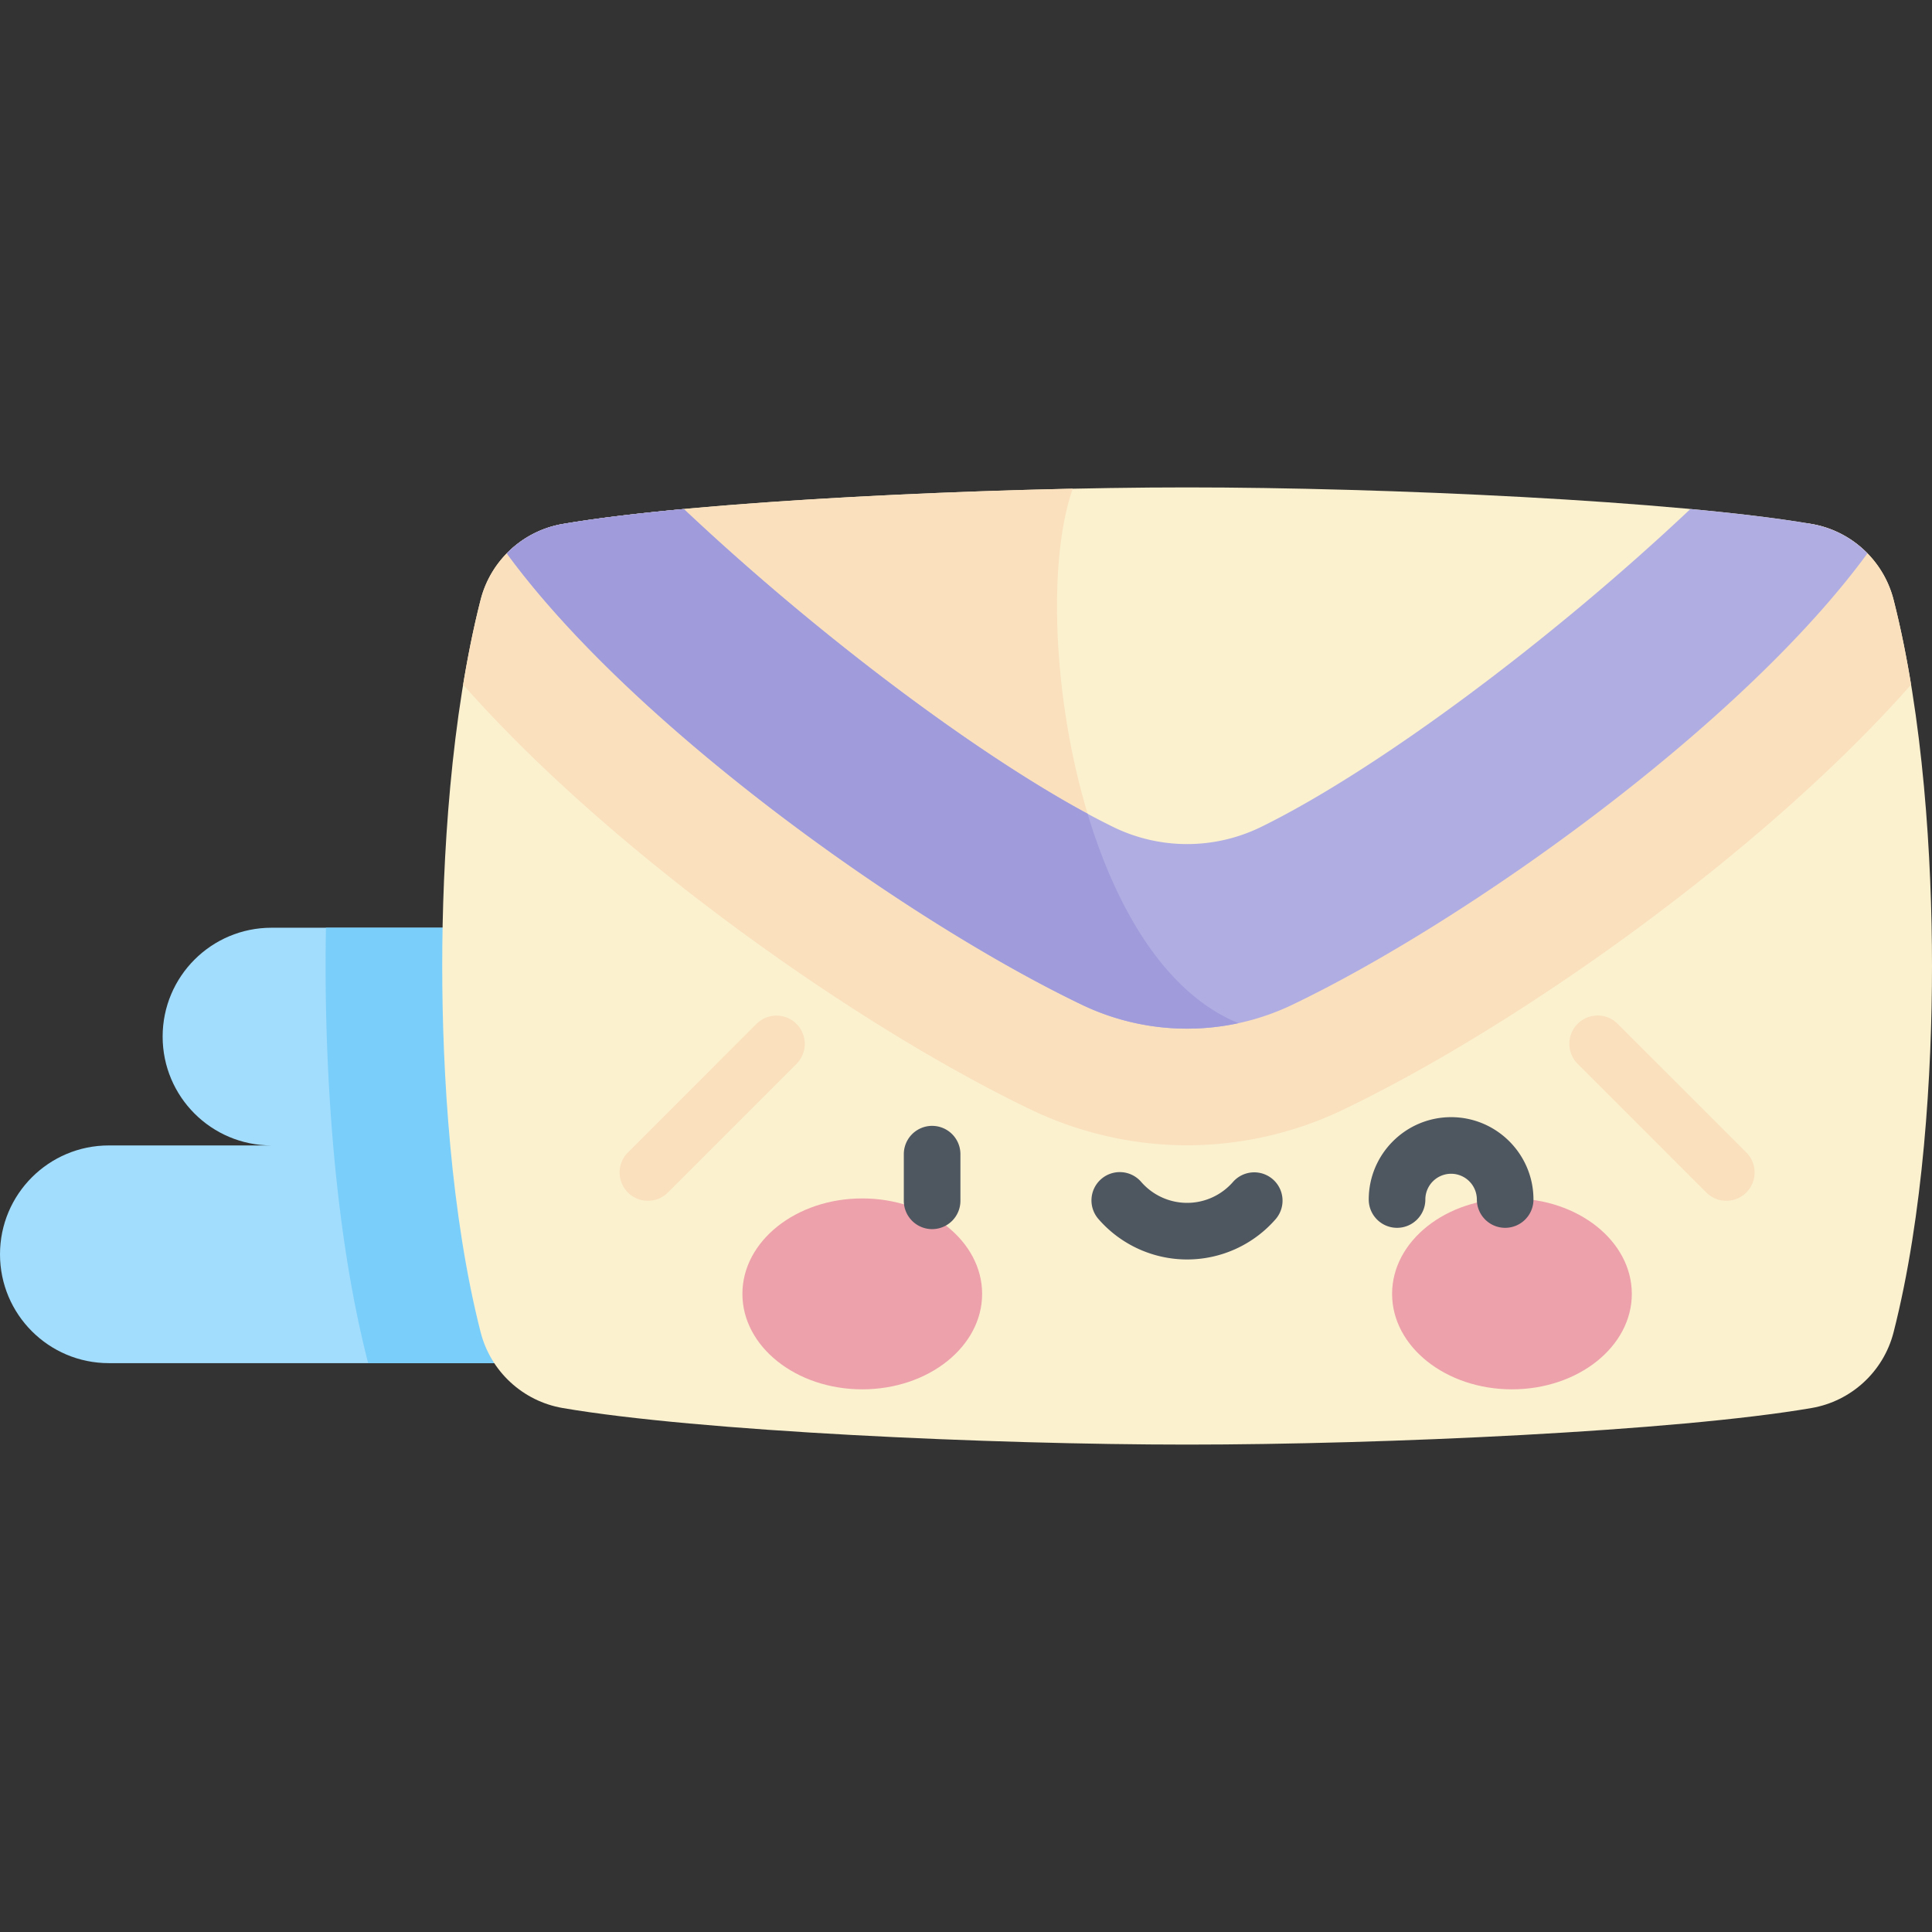 <svg viewBox="0 0 512 512" xmlns="http://www.w3.org/2000/svg"><rect x="0" y="0" width="512" height="512" fill="#333333" stroke="none"/><path d="M71.947 245.859c-15.932 0-28.847 12.915-28.847 28.847 0 15.932 12.915 28.847 28.847 28.847h-43.1C12.915 303.554 0 316.469 0 332.401c0 15.932 12.915 28.847 28.847 28.847H171.35v-115.39H71.947z" fill="#a2ddfd"/><path d="M86.286 256c0 22.81 1.448 66.747 11.146 104.718.046.178.099.353.146.53h73.772v-115.39H86.38A563.696 563.696 0 0086.286 256z" fill="#7acefa"/><path d="M314.596 129.168c51.99 0 129.819 3.559 165.488 9.692 10.555 1.815 19.081 9.692 21.731 20.068C509.707 189.829 512 227.573 512 256s-2.293 66.171-10.185 97.072c-2.65 10.376-11.177 18.253-21.731 20.068-35.668 6.133-113.497 9.692-165.488 9.692s-129.819-3.559-165.487-9.692c-10.555-1.815-19.081-9.692-21.731-20.068-7.892-30.9-10.185-68.644-10.185-97.072s2.293-66.171 10.185-97.072c2.65-10.376 11.177-18.253 21.731-20.068 35.668-6.133 113.496-9.692 165.487-9.692z" fill="#fbf1cf"/><path d="M149.916 138.727c37.21 40.533 97.023 81.726 136.788 100.79a64.507 64.507 0 0013.577 4.731c-20.212-34.807-24.579-90.592-15.979-114.737-47.999 1.018-104.921 4.266-134.386 9.216z" fill="#fae0bd"/><path d="M501.815 158.928c-2.65-10.376-11.177-18.253-21.731-20.068l-.805-.135c-37.21 40.534-97.024 81.727-136.79 100.792a64.512 64.512 0 01-55.784 0c-39.766-19.065-99.58-60.259-136.79-100.792l-.806.135c-10.555 1.815-19.081 9.692-21.731 20.068-1.839 7.199-3.362 14.777-4.635 22.514 38.974 44.233 103.925 90.315 150.601 112.693 12.798 6.135 27.062 9.379 41.254 9.379 14.19 0 28.455-3.243 41.253-9.379 46.676-22.379 111.627-68.46 150.6-112.693-1.274-7.737-2.798-15.315-4.636-22.514z" fill="#fae0bd"/><path d="M480.083 138.86c-8.576-1.475-19.605-2.799-32.109-3.962-37.718 35.556-83.564 69.431-113.737 84.231a44.573 44.573 0 01-39.282 0c-30.173-14.8-76.019-48.675-113.737-84.231-12.505 1.163-23.534 2.487-32.109 3.962-5.747.988-10.882 3.783-14.805 7.79 33.657 45.975 106.435 97.579 152.401 119.616a64.512 64.512 0 0055.784 0c45.966-22.037 118.743-73.641 152.4-119.616-3.924-4.007-9.059-6.802-14.806-7.79z" fill="#b0ade2"/><path d="M457.492 318.222a7.478 7.478 0 01-5.304-2.197l-34.1-34.1a7.5 7.5 0 0110.607-10.607l34.1 34.1a7.5 7.5 0 010 10.606 7.475 7.475 0 01-5.303 2.198zM171.7 318.222a7.474 7.474 0 01-5.303-2.197 7.5 7.5 0 010-10.606l34.1-34.1a7.5 7.5 0 0110.606 10.607l-34.1 34.1a7.481 7.481 0 01-5.303 2.196z" fill="#fae0bd"/><g fill="#eda1ab"><ellipse cx="228.509" cy="342.891" rx="31.765" ry="25.296"/><ellipse cx="400.683" cy="342.891" rx="31.765" ry="25.296"/></g><g fill="#4e5660"><path d="M247.021 325.729a7.5 7.5 0 01-7.5-7.5v-12.362a7.5 7.5 0 0115 0v12.362a7.5 7.5 0 01-7.5 7.5zM314.596 333.771a31.13 31.13 0 01-23.47-10.689 7.5 7.5 0 1111.308-9.855 16.133 16.133 0 0012.161 5.544c4.659 0 9.092-2.021 12.161-5.543a7.5 7.5 0 0111.309 9.854 31.123 31.123 0 01-23.469 10.689zM398.883 325.385a7.5 7.5 0 01-7.5-7.5 6.833 6.833 0 00-6.825-6.826 6.834 6.834 0 00-6.826 6.826c0 4.142-3.357 7.5-7.5 7.5s-7.5-3.358-7.5-7.5c0-12.035 9.791-21.826 21.826-21.826 12.034 0 21.825 9.791 21.825 21.826a7.5 7.5 0 01-7.5 7.5z"/></g><path d="M328.209 271.142c-19.254-7.865-32.372-30.203-39.981-55.492-29.983-16.194-71.994-47.744-107.01-80.752-12.505 1.163-23.534 2.487-32.109 3.962-5.747.988-10.882 3.783-14.805 7.79 33.657 45.975 106.435 97.579 152.4 119.616a64.494 64.494 0 0041.505 4.876z" fill="#a09cdc"/></svg>
